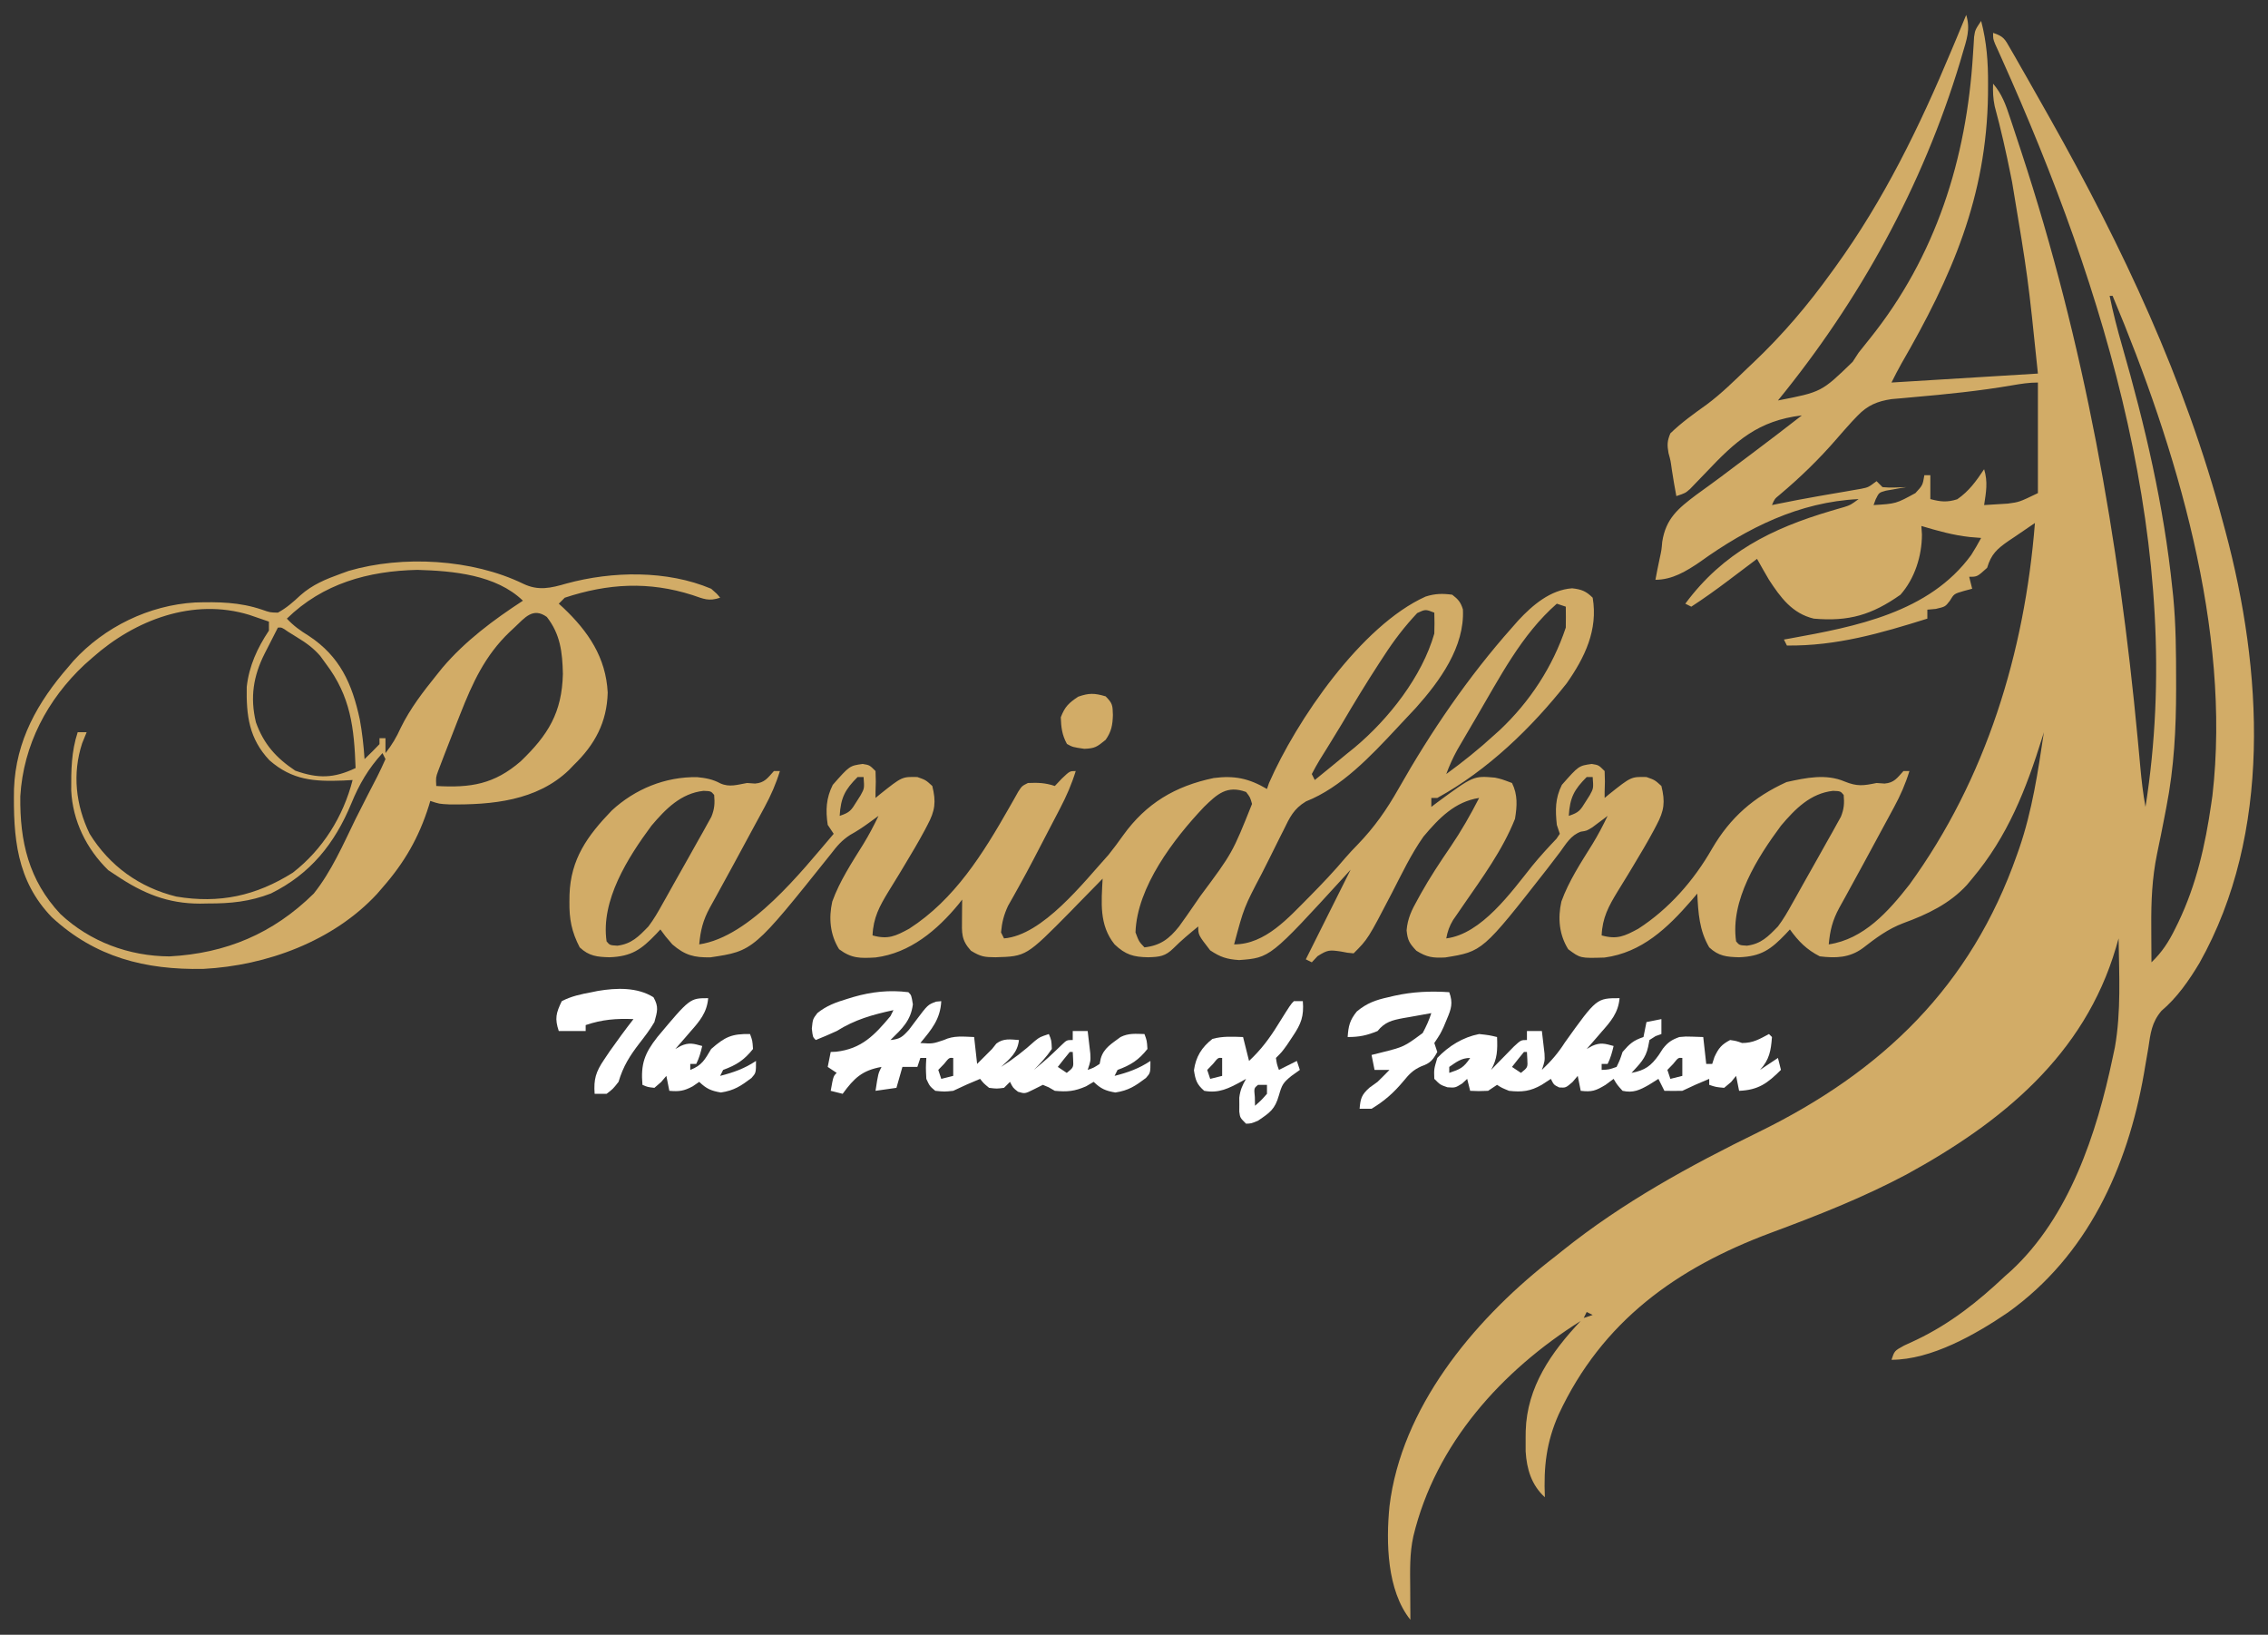 <?xml version="1.0" encoding="UTF-8"?>
<svg version="1.1" xmlns="http://www.w3.org/2000/svg" width="759" height="547">
<rect width="100%" height="100%" fill="#333333" stroke="none"/>
<path d="M0 0 C1.507 4.779 0.124 8.317 -1.25 13 C-1.515 13.911 -1.78 14.823 -2.054 15.762 C-14.6 57.296 -35.615 95.447 -63 129 C-48.408 126.17 -48.408 126.17 -38 116.078 C-37.34 115.062 -36.68 114.047 -36 113 C-34.769 111.445 -33.537 109.891 -32.287 108.351 C-10.141 80.798 0.135 48.139 2.267 13.289 C2.369 11.742 2.369 11.742 2.473 10.164 C2.527 9.241 2.581 8.317 2.637 7.366 C3 5 3 5 5 2 C6.878 9.16 7.351 15.798 7.312 23.188 C7.307 24.326 7.301 25.464 7.295 26.637 C6.814 60.856 -4.837 87.574 -21.707 116.704 C-22.869 118.768 -23.941 120.882 -25 123 C-8.83 122.01 7.34 121.02 24 120 C20.683 87.848 20.683 87.848 15.375 56 C15.156 54.902 15.156 54.902 14.933 53.782 C13.364 45.977 11.628 38.235 9.538 30.551 C8.991 27.958 8.902 25.641 9 23 C11.938 26.399 13.262 30.077 14.637 34.281 C14.877 34.998 15.117 35.715 15.365 36.453 C16.148 38.799 16.919 41.149 17.688 43.5 C17.954 44.31 18.221 45.12 18.496 45.954 C39.514 109.83 51.127 175.338 57.389 242.17 C57.49 243.241 57.591 244.312 57.694 245.416 C57.882 247.432 58.068 249.448 58.252 251.464 C58.675 256.015 59.163 260.502 60 265 C73.541 179.501 46.637 92.015 11.843 14.52 C11.464 13.676 11.086 12.831 10.695 11.961 C10.365 11.237 10.036 10.513 9.696 9.767 C9 8 9 8 9 6 C12.652 7.217 12.92 8.071 14.793 11.328 C15.333 12.258 15.872 13.188 16.428 14.146 C17.009 15.17 17.589 16.195 18.188 17.25 C18.8 18.317 19.412 19.384 20.043 20.483 C22.042 23.981 24.023 27.489 26 31 C26.67 32.187 27.34 33.373 28.011 34.56 C52.263 77.567 73.283 122.139 86 170 C86.234 170.863 86.468 171.726 86.709 172.615 C99.216 219.228 102.484 273.727 78.093 317.173 C74.591 323.027 70.593 328.817 65.359 333.223 C62.044 337.125 61.68 340.781 60.938 345.75 C60.613 347.646 60.287 349.542 59.957 351.438 C59.718 352.849 59.718 352.849 59.475 354.289 C53.957 385.776 40.558 415.177 13.914 434.204 C3.155 441.523 -11.687 450 -25 450 C-24 447 -24 447 -20.789 445.238 C-19.404 444.59 -18.016 443.949 -16.625 443.312 C-5.279 437.871 3.857 430.607 13 422 C14.015 421.099 14.015 421.099 15.051 420.18 C34.544 402.132 43.706 374.167 49 349 C49.25 347.83 49.5 346.659 49.758 345.453 C51.875 333.465 51.178 321.124 51 309 C50.709 310.016 50.417 311.032 50.117 312.078 C39.527 348.064 11.922 370.56 -20 388 C-34.624 395.775 -49.843 401.746 -65.336 407.5 C-96.919 419.258 -121.886 437.148 -136.371 468.25 C-140.519 477.584 -141.437 485.811 -141 496 C-145.476 491.92 -147.071 486.579 -147.434 480.668 C-147.457 479.175 -147.458 477.681 -147.438 476.188 C-147.429 475.399 -147.421 474.61 -147.412 473.797 C-146.988 459.063 -138.859 447.458 -129 437 C-155.437 453.646 -177.539 478.061 -185 509 C-186.289 514.768 -186.112 520.498 -186.062 526.375 C-186.056 527.908 -186.056 527.908 -186.049 529.473 C-186.037 531.982 -186.021 534.491 -186 537 C-193.857 527.197 -194.195 511.058 -193 499 C-189.027 466.172 -165.259 437.451 -140.145 417.465 C-138.588 416.245 -138.588 416.245 -137 415 C-136.404 414.522 -135.807 414.044 -135.193 413.551 C-114.908 397.298 -92.579 385.101 -69.293 373.711 C-28.051 353.501 1.525 325.087 17 281 C17.25 280.292 17.5 279.584 17.757 278.854 C22.093 266.232 24.04 253.165 26 240 C25.83 240.552 25.66 241.105 25.484 241.674 C20.028 259.188 13.91 274.834 2 289 C1.426 289.687 0.853 290.374 0.262 291.082 C-5.498 297.392 -13.068 300.987 -21 303.875 C-26.202 305.831 -30.283 308.904 -34.652 312.293 C-39.091 315.521 -43.697 315.654 -49 315 C-53.42 312.748 -56.112 309.999 -59 306 C-59.447 306.482 -59.895 306.964 -60.355 307.461 C-65.391 312.722 -68.603 315.028 -76 315.312 C-80.146 315.202 -82.869 314.941 -86 312 C-89.341 306.272 -89.657 300.538 -90 294 C-90.666 294.785 -91.333 295.57 -92.02 296.379 C-99.928 305.477 -108.545 313.734 -121.035 315.406 C-129.119 315.657 -129.119 315.657 -133.188 312.625 C-136.225 307.76 -136.718 302.186 -135.473 296.66 C-133.001 289.816 -128.944 283.67 -125.121 277.516 C-123.22 274.432 -121.569 271.267 -120 268 C-120.459 268.349 -120.918 268.699 -121.391 269.059 C-122.004 269.514 -122.618 269.969 -123.25 270.438 C-123.853 270.89 -124.457 271.342 -125.078 271.809 C-127 273 -127 273 -128.926 273.277 C-132.292 274.45 -133.9 277.346 -135.938 280.125 C-136.91 281.403 -137.885 282.679 -138.863 283.953 C-139.373 284.618 -139.883 285.282 -140.409 285.967 C-161.85 313.362 -161.85 313.362 -174.324 315.375 C-178.407 315.591 -180.471 315.331 -184 313.125 C-186.329 310.651 -186.931 309.681 -187.273 306.309 C-186.944 302.322 -185.555 299.48 -183.625 296.062 C-183.271 295.416 -182.916 294.769 -182.551 294.103 C-179.514 288.669 -176.108 283.513 -172.595 278.379 C-169.01 273.117 -165.9 267.67 -163 262 C-171.134 263.238 -176.465 268.8 -181.621 274.926 C-185.802 280.836 -188.917 287.475 -192.24 293.89 C-200.215 309.215 -200.215 309.215 -205 314 C-206.988 313.836 -206.988 313.836 -209.312 313.375 C-213.074 312.835 -213.676 312.795 -217.062 314.938 C-217.702 315.618 -218.341 316.299 -219 317 C-219.66 316.67 -220.32 316.34 -221 316 C-216 306 -211 296 -206 286 C-206.739 286.811 -207.477 287.622 -208.238 288.457 C-232.934 315.467 -232.934 315.467 -243.312 316.25 C-247.43 315.971 -249.575 315.283 -253 313 C-257 307.842 -257 307.842 -257 305 C-259.863 307.343 -262.634 309.634 -265.25 312.25 C-268.01 315.01 -269.946 315.203 -273.75 315.312 C-278.651 315.235 -281.349 314.477 -285 311 C-290.224 304.503 -289.401 296.935 -289 289 C-289.493 289.509 -289.986 290.017 -290.494 290.541 C-292.779 292.89 -295.077 295.226 -297.375 297.562 C-298.537 298.762 -298.537 298.762 -299.723 299.986 C-314.567 315.015 -314.567 315.015 -324.875 315.312 C-328.571 315.286 -329.813 315.114 -333.062 313.125 C-336.358 309.511 -336.11 307.192 -336.062 302.375 C-336.053 301.186 -336.044 299.998 -336.035 298.773 C-336.018 297.401 -336.018 297.401 -336 296 C-336.378 296.485 -336.755 296.969 -337.145 297.469 C-344.35 306.244 -353.46 313.916 -364.984 315.379 C-370.115 315.673 -372.987 315.754 -377.188 312.625 C-380.225 307.76 -380.718 302.186 -379.473 296.66 C-377.001 289.816 -372.944 283.67 -369.121 277.516 C-367.22 274.432 -365.569 271.267 -364 268 C-365.052 268.763 -366.104 269.526 -367.188 270.312 C-369.25 271.809 -371.256 273.141 -373.492 274.371 C-376.318 276.206 -377.893 278.078 -379.938 280.75 C-405.849 313.183 -405.849 313.183 -420.246 315.336 C-425.687 315.433 -428.729 314.675 -433 311 C-435.375 308.25 -435.375 308.25 -437 306 C-437.671 306.723 -437.671 306.723 -438.355 307.461 C-443.391 312.722 -446.603 315.028 -454 315.312 C-458.146 315.202 -460.869 314.941 -464 312 C-466.707 306.758 -467.522 302.552 -467.438 296.688 C-467.428 295.939 -467.419 295.191 -467.41 294.42 C-467.038 282.469 -461.423 274.656 -453.277 266.215 C-445.463 258.992 -435.349 254.86 -424.668 255.039 C-421.836 255.323 -419.449 255.755 -416.938 257.125 C-413.884 258.504 -411.232 257.567 -408 257 C-407.113 257.062 -406.226 257.124 -405.312 257.188 C-402.093 256.926 -401.109 255.327 -399 253 C-398.34 253 -397.68 253 -397 253 C-398.325 257.324 -400.005 261.141 -402.16 265.113 C-402.785 266.271 -403.41 267.429 -404.054 268.622 C-404.383 269.225 -404.711 269.829 -405.049 270.45 C-406.072 272.33 -407.088 274.214 -408.102 276.098 C-411.03 281.537 -413.976 286.965 -416.957 292.375 C-417.374 293.14 -417.791 293.906 -418.22 294.694 C-418.962 296.055 -419.712 297.411 -420.473 298.761 C-422.737 302.934 -423.583 306.344 -424 311 C-406.875 308.463 -389.836 286.68 -379 274 C-379.99 272.515 -379.99 272.515 -381 271 C-381.728 266.082 -381.545 262.09 -379.312 257.625 C-373.683 251.235 -373.683 251.235 -369.312 250.625 C-367 251 -367 251 -365 253 C-364.875 256.5 -364.875 256.5 -365 260 C-365 260.66 -365 261.32 -365 262 C-364.492 261.578 -363.984 261.157 -363.461 260.723 C-356.127 254.886 -356.127 254.886 -351 255 C-348.188 256 -348.188 256 -346 258 C-344.681 263.346 -345.054 266.243 -347.625 271.062 C-347.926 271.637 -348.226 272.211 -348.536 272.803 C-350.67 276.798 -352.991 280.676 -355.328 284.555 C-355.911 285.525 -356.494 286.496 -357.095 287.496 C-358.265 289.429 -359.447 291.355 -360.643 293.272 C-363.692 298.271 -365.757 302.103 -366 308 C-360.82 309.437 -358.33 308.247 -353.738 305.758 C-338.541 296.002 -328.968 280.55 -320.239 265.2 C-319.715 264.282 -319.192 263.364 -318.652 262.418 C-318.188 261.591 -317.724 260.763 -317.246 259.911 C-316 258 -316 258 -314 257 C-310.622 256.856 -308.226 256.925 -305 258 C-303.824 256.762 -303.824 256.762 -302.625 255.5 C-300 253 -300 253 -298 253 C-299.358 257.418 -301.096 261.376 -303.23 265.473 C-303.544 266.077 -303.857 266.681 -304.18 267.304 C-305.179 269.226 -306.183 271.144 -307.188 273.062 C-307.842 274.322 -308.496 275.582 -309.15 276.842 C-309.802 278.094 -310.453 279.346 -311.105 280.598 C-311.427 281.215 -311.748 281.832 -312.079 282.468 C-313.687 285.541 -315.321 288.594 -317.014 291.621 C-317.645 292.755 -318.276 293.89 -318.926 295.059 C-319.493 296.061 -320.061 297.063 -320.646 298.095 C-322.063 301.136 -322.703 303.666 -323 307 C-322.67 307.66 -322.34 308.32 -322 309 C-309.055 307.944 -295.342 290.218 -287 281 C-285.286 278.882 -283.713 276.719 -282.125 274.5 C-274.425 263.793 -264.713 258.029 -251.82 255.336 C-244.872 254.434 -240.031 255.451 -234 259 C-233.669 258.033 -233.669 258.033 -233.332 257.047 C-224.154 236.052 -202.42 204.278 -180.918 194.621 C-177.804 193.613 -175.221 193.558 -172 194 C-170.022 195.511 -169.143 196.523 -168.426 198.918 C-167.8 211.448 -176.168 222.894 -184.16 231.844 C-185.757 233.579 -187.375 235.291 -189 237 C-189.55 237.591 -190.099 238.181 -190.666 238.79 C-199.147 247.864 -209.151 258.524 -220.933 263.152 C-225.078 265.649 -226.383 268.508 -228.453 272.773 C-228.839 273.534 -229.226 274.295 -229.624 275.079 C-230.849 277.503 -232.05 279.938 -233.25 282.375 C-234.071 284.006 -234.894 285.636 -235.719 287.266 C-241.704 298.661 -241.704 298.661 -245 311 C-234.466 311 -226.728 301.974 -219.75 295 C-215.588 290.775 -211.503 286.5 -207.691 281.953 C-206.416 280.481 -205.079 279.062 -203.715 277.672 C-198.05 271.824 -193.957 265.95 -189.962 258.899 C-179.119 239.768 -166.615 221.445 -152 205 C-150.95 203.805 -150.95 203.805 -149.879 202.586 C-145.126 197.48 -139.141 192.36 -131.879 191.852 C-128.778 192.2 -127.219 192.781 -125 195 C-123.166 205.775 -127.638 214.991 -133.688 223.625 C-145.549 238.645 -160.137 252.718 -177 262 C-177.66 262 -178.32 262 -179 262 C-179 262.99 -179 263.98 -179 265 C-178.383 264.529 -177.765 264.059 -177.129 263.574 C-164.881 254.57 -164.881 254.57 -157.695 255.203 C-155.5 255.688 -155.5 255.688 -152 257 C-150.04 260.919 -150.291 264.743 -151 269 C-155.144 279.442 -161.995 288.748 -168.338 297.943 C-168.927 298.801 -169.515 299.659 -170.121 300.543 C-170.651 301.306 -171.182 302.07 -171.728 302.856 C-172.963 304.938 -173.56 306.635 -174 309 C-162.168 307.526 -152.215 293.452 -145.227 284.723 C-142.652 281.574 -139.923 278.599 -137.117 275.656 C-136.749 275.11 -136.38 274.563 -136 274 C-136.33 273.01 -136.66 272.02 -137 271 C-137.522 266.031 -137.572 262.145 -135.312 257.625 C-129.683 251.235 -129.683 251.235 -125.312 250.625 C-123 251 -123 251 -121 253 C-120.875 256.5 -120.875 256.5 -121 260 C-121 260.66 -121 261.32 -121 262 C-120.238 261.368 -120.238 261.368 -119.461 260.723 C-112.127 254.886 -112.127 254.886 -107 255 C-104.188 256 -104.188 256 -102 258 C-100.681 263.346 -101.054 266.243 -103.625 271.062 C-103.926 271.637 -104.226 272.211 -104.536 272.803 C-106.67 276.798 -108.991 280.676 -111.328 284.555 C-112.203 286.011 -112.203 286.011 -113.095 287.496 C-114.265 289.429 -115.447 291.355 -116.643 293.272 C-119.692 298.271 -121.757 302.103 -122 308 C-116.826 309.435 -114.341 308.246 -109.75 305.773 C-99.445 299.128 -91.119 289.591 -85.062 279 C-78.933 268.492 -71.115 261.704 -60.125 256.688 C-53.665 255.266 -46.952 253.826 -40.688 256.5 C-36.462 258.219 -34.392 257.912 -30 257 C-28.67 257.093 -28.67 257.093 -27.312 257.188 C-24.093 256.926 -23.109 255.327 -21 253 C-20.34 253 -19.68 253 -19 253 C-20.325 257.324 -22.005 261.141 -24.16 265.113 C-24.785 266.271 -25.41 267.429 -26.054 268.622 C-26.383 269.225 -26.711 269.829 -27.049 270.45 C-28.072 272.33 -29.088 274.214 -30.102 276.098 C-33.03 281.537 -35.976 286.965 -38.957 292.375 C-39.374 293.14 -39.791 293.906 -40.22 294.694 C-40.962 296.055 -41.712 297.411 -42.473 298.761 C-44.737 302.934 -45.583 306.344 -46 311 C-34.271 309.262 -26.031 299.991 -19 291 C6.673 255.657 19.575 213.248 23 170 C20.697 171.548 18.409 173.112 16.125 174.688 C15.474 175.123 14.823 175.558 14.152 176.006 C10.348 178.653 8.367 180.411 7 185 C3.69 188 3.69 188 1 188 C1.33 189.32 1.66 190.64 2 192 C1.072 192.248 0.144 192.495 -0.812 192.75 C-4.06 193.694 -4.06 193.694 -5.5 196.062 C-7 198 -7 198 -10.188 198.75 C-11.116 198.833 -12.044 198.915 -13 199 C-13 199.99 -13 200.98 -13 202 C-28.689 206.916 -43.435 211.19 -60 211 C-60.33 210.34 -60.66 209.68 -61 209 C-60.326 208.88 -59.653 208.76 -58.959 208.636 C-37.057 204.669 -12.412 200.005 1.668 180.715 C2.849 178.839 3.963 176.959 5 175 C3.113 174.845 3.113 174.845 1.188 174.688 C-4.385 174.084 -9.64 172.593 -15 171 C-14.907 172.423 -14.907 172.423 -14.812 173.875 C-14.827 181.053 -17.239 188.628 -22 194 C-31.558 200.739 -39.271 203.024 -51 202 C-58.208 200.284 -62.098 194.974 -66 189 C-67.365 186.683 -68.685 184.346 -70 182 C-70.453 182.343 -70.907 182.685 -71.374 183.038 C-73.456 184.61 -75.541 186.18 -77.625 187.75 C-78.338 188.289 -79.051 188.828 -79.785 189.383 C-83.78 192.388 -87.808 195.276 -92 198 C-92.66 197.67 -93.32 197.34 -94 197 C-81.364 179.929 -65.168 171.825 -45.258 165.952 C-44.487 165.724 -43.716 165.497 -42.922 165.262 C-42.237 165.065 -41.552 164.869 -40.847 164.667 C-38.707 163.977 -38.707 163.977 -36 162 C-55.837 162.945 -73.25 171.624 -89.082 183.012 C-93.666 186.135 -98.36 189 -104 189 C-103.563 186.628 -103.097 184.268 -102.586 181.91 C-101.961 179.05 -101.961 179.05 -101.727 176.309 C-100.517 168.468 -96.343 165.099 -90.312 160.556 C-88.922 159.538 -87.526 158.528 -86.125 157.525 C-83.342 155.528 -80.616 153.46 -77.885 151.393 C-75.896 149.891 -73.899 148.401 -71.898 146.914 C-66.213 142.678 -60.607 138.339 -55 134 C-69.606 135.729 -77.14 142.554 -87 153 C-88.252 154.312 -89.511 155.619 -90.777 156.918 C-91.325 157.487 -91.873 158.055 -92.437 158.641 C-94 160 -94 160 -97 161 C-97.553 158.08 -98.059 155.166 -98.5 152.227 C-98.927 149.116 -98.927 149.116 -99.625 146.586 C-100.099 143.87 -100.077 142.566 -99 140 C-95.246 136.371 -91.116 133.421 -86.876 130.39 C-81.886 126.694 -77.477 122.289 -73 118 C-72.416 117.449 -71.832 116.897 -71.23 116.329 C-61.364 106.977 -52.931 97.032 -45 86 C-44.575 85.415 -44.15 84.83 -43.712 84.227 C-27.598 61.957 -15.559 37.293 -5 12 C-4.423 10.63 -3.847 9.26 -3.27 7.891 C-2.169 5.265 -1.077 2.636 0 0 Z M43 81 C44 83 44 83 44 83 Z M44 84 C45 86 45 86 45 86 Z M45 86 C46 88 46 88 46 88 Z M46 89 C47 91 47 91 47 91 Z M47 91 C48 94 48 94 48 94 Z M48 94 C49.148 99.643 50.578 105.167 52.172 110.699 C59.871 137.476 66.144 164.214 69 192 C69.094 192.874 69.189 193.748 69.286 194.648 C70.195 204.045 70.242 213.443 70.25 222.875 C70.251 223.74 70.252 224.604 70.253 225.495 C70.243 238.885 69.58 251.83 67 265 C66.829 265.898 66.658 266.796 66.481 267.721 C65.649 272.061 64.783 276.392 63.867 280.715 C62.196 288.875 61.876 296.622 61.938 304.938 C61.942 306.098 61.947 307.259 61.951 308.455 C61.963 311.303 61.979 314.152 62 317 C65.553 313.609 67.783 310.132 69.938 305.75 C70.458 304.693 70.458 304.693 70.989 303.615 C77.035 290.965 80.006 277.815 82 264 C82.199 262.625 82.199 262.625 82.402 261.223 C88.792 205.812 70.267 144.744 49 94 C48.67 94 48.34 94 48 94 Z M15.502 123.914 C4.435 125.818 -6.675 126.935 -17.855 127.909 C-19.096 128.023 -20.338 128.137 -21.617 128.254 C-22.727 128.35 -23.837 128.446 -24.98 128.545 C-29.76 129.265 -33.042 130.629 -36.375 134.125 C-36.973 134.749 -37.571 135.373 -38.188 136.016 C-39.948 137.943 -41.668 139.899 -43.375 141.875 C-49.234 148.651 -55.61 154.833 -62.469 160.59 C-64.119 161.942 -64.119 161.942 -65 164 C-64.411 163.879 -63.822 163.758 -63.215 163.633 C-58.591 162.694 -53.965 161.804 -49.316 161 C-47.896 160.752 -47.896 160.752 -46.447 160.5 C-44.498 160.162 -42.547 159.829 -40.596 159.5 C-39.658 159.335 -38.72 159.17 -37.754 159 C-36.912 158.856 -36.069 158.711 -35.201 158.562 C-32.733 158.061 -32.733 158.061 -30 156 C-29.34 156.66 -28.68 157.32 -28 158 C-25.312 158.27 -22.709 158.087 -20 158 C-20.626 158.098 -21.253 158.196 -21.898 158.297 C-22.716 158.446 -23.533 158.596 -24.375 158.75 C-25.187 158.889 -25.999 159.028 -26.836 159.172 C-29.177 159.817 -29.177 159.817 -30.289 162.078 C-30.524 162.712 -30.758 163.347 -31 164 C-23.5 163.544 -23.5 163.544 -17 160 C-14.563 157.366 -14.563 157.366 -14 154 C-13.34 154 -12.68 154 -12 154 C-12 156.64 -12 159.28 -12 162 C-8.545 162.905 -6.44 163.137 -3 162.062 C0.967 159.335 3.343 155.966 6 152 C7.307 156.297 6.66 159.602 6 164 C7.688 163.911 9.376 163.803 11.062 163.688 C12.002 163.629 12.942 163.571 13.91 163.512 C17.772 162.998 17.772 162.998 24 160 C24 147.79 24 135.58 24 123 C21.068 123 18.384 123.416 15.502 123.914 Z M-137 197 C-148.842 207.353 -156.121 221.736 -164 235.125 C-164.572 236.095 -164.572 236.095 -165.155 237.084 C-166.253 238.952 -167.347 240.823 -168.438 242.695 C-169.076 243.789 -169.714 244.882 -170.371 246.008 C-171.8 248.634 -172.966 251.2 -174 254 C-168.406 249.938 -163.099 245.669 -158 241 C-157.363 240.429 -156.726 239.858 -156.07 239.27 C-146.025 229.809 -138.363 218.088 -134 205 C-133.96 202.667 -133.956 200.333 -134 198 C-134.99 197.67 -135.98 197.34 -137 197 Z M-183.715 200.135 C-187.953 204.637 -191.524 209.308 -194.875 214.5 C-195.39 215.286 -195.906 216.072 -196.437 216.882 C-200.761 223.524 -204.869 230.282 -208.879 237.116 C-210.093 239.157 -211.338 241.177 -212.59 243.195 C-213.014 243.884 -213.438 244.573 -213.874 245.282 C-214.692 246.61 -215.516 247.934 -216.346 249.255 C-217.292 250.801 -218.155 252.397 -219 254 C-218.67 254.66 -218.34 255.32 -218 256 C-214.314 253.023 -210.653 250.017 -207 247 C-206.225 246.377 -205.451 245.755 -204.652 245.113 C-193.278 235.596 -182.091 221.385 -178 207 C-177.925 204.668 -177.907 202.331 -178 200 C-180.957 198.847 -180.957 198.847 -183.715 200.135 Z M-371 255 C-375.213 259.213 -376.633 261.876 -377 268 C-373.551 266.85 -373.158 266.175 -371.312 263.188 C-370.876 262.5 -370.439 261.813 -369.988 261.105 C-368.717 258.784 -368.717 258.784 -369 255 C-369.66 255 -370.32 255 -371 255 Z M-127 255 C-131.213 259.213 -132.633 261.876 -133 268 C-129.551 266.85 -129.158 266.175 -127.312 263.188 C-126.876 262.5 -126.439 261.813 -125.988 261.105 C-124.717 258.784 -124.717 258.784 -125 255 C-125.66 255 -126.32 255 -127 255 Z M-255.062 265.004 C-265.155 275.64 -277.515 291.791 -278 307 C-276.831 310.074 -276.831 310.074 -275 312 C-269.702 311.394 -266.724 309.168 -263.415 305.007 C-261.63 302.553 -259.9 300.068 -258.188 297.562 C-257.57 296.667 -256.953 295.772 -256.317 294.85 C-245.558 280.412 -245.558 280.412 -239 264 C-239.634 261.758 -239.634 261.758 -241 260 C-247.425 257.664 -250.654 260.721 -255.062 265.004 Z M-439.988 271.289 C-447.891 281.939 -457.008 296.32 -455 310 C-453.919 311.275 -453.919 311.275 -451.375 311.438 C-446.608 310.82 -444.287 308.384 -441 305 C-439.201 302.619 -437.75 300.112 -436.312 297.5 C-435.905 296.782 -435.498 296.063 -435.079 295.323 C-434.191 293.75 -433.311 292.173 -432.437 290.592 C-430.875 287.774 -429.283 284.973 -427.691 282.172 C-426.584 280.199 -425.479 278.225 -424.375 276.25 C-423.842 275.31 -423.308 274.369 -422.759 273.4 C-422.269 272.51 -421.779 271.62 -421.273 270.703 C-420.834 269.916 -420.395 269.129 -419.943 268.317 C-418.875 265.694 -418.747 263.807 -419 261 C-420.072 259.729 -420.072 259.729 -422.562 259.625 C-430.115 260.449 -435.249 265.684 -439.988 271.289 Z M-61.988 271.289 C-69.891 281.939 -79.008 296.32 -77 310 C-75.919 311.275 -75.919 311.275 -73.375 311.438 C-68.608 310.82 -66.287 308.384 -63 305 C-61.201 302.619 -59.75 300.112 -58.312 297.5 C-57.905 296.782 -57.498 296.063 -57.079 295.323 C-56.191 293.75 -55.311 292.173 -54.437 290.592 C-52.875 287.774 -51.283 284.973 -49.691 282.172 C-48.584 280.199 -47.479 278.225 -46.375 276.25 C-45.842 275.31 -45.308 274.369 -44.759 273.4 C-44.269 272.51 -43.779 271.62 -43.273 270.703 C-42.834 269.916 -42.395 269.129 -41.943 268.317 C-40.875 265.694 -40.747 263.807 -41 261 C-42.072 259.729 -42.072 259.729 -44.562 259.625 C-52.115 260.449 -57.249 265.684 -61.988 271.289 Z M-127 434 C-127.33 434.66 -127.66 435.32 -128 436 C-127.01 435.67 -126.02 435.34 -125 435 C-125.66 434.67 -126.32 434.34 -127 434 Z " fill="#D2AC67" transform="translate(658,5)"/>
<path d="M0 0 C5.111 2.473 9.27 1.462 14.52 -0.062 C29.823 -4.234 48.133 -4.565 62.938 1.688 C64.828 3.324 64.828 3.324 65.938 4.688 C62.079 5.974 60.505 5.1 56.688 3.812 C42.057 -0.86 28.393 -0.09 13.938 4.688 C13.277 5.348 12.617 6.008 11.938 6.688 C12.445 7.149 12.953 7.61 13.477 8.086 C21.811 15.984 27.722 24.695 28.312 36.438 C28.055 46.395 23.978 53.887 16.938 60.688 C16.414 61.231 15.891 61.775 15.352 62.336 C4.594 72.673 -10.492 74.016 -24.621 73.855 C-28.062 73.688 -28.062 73.688 -31.062 72.688 C-31.221 73.221 -31.38 73.755 -31.543 74.305 C-34.868 84.922 -39.718 93.324 -47.062 101.688 C-47.657 102.377 -48.251 103.067 -48.863 103.777 C-63.517 119.623 -85.882 127.809 -107.035 128.891 C-126.468 129.258 -143.225 125.017 -157.75 111.562 C-169.582 99.296 -170.643 84.752 -170.375 68.637 C-169.768 52.528 -162.49 39.636 -152.062 27.688 C-151.543 27.073 -151.024 26.458 -150.488 25.824 C-140.106 14.448 -125.12 7.175 -109.801 6.285 C-101.971 6.057 -94.855 6.146 -87.375 8.688 C-84.689 9.627 -84.689 9.627 -82.062 9.688 C-79.142 8.08 -76.98 6.169 -74.547 3.895 C-70.527 0.323 -66.08 -1.503 -61.062 -3.312 C-60.181 -3.632 -59.299 -3.952 -58.391 -4.281 C-40.29 -9.565 -17.037 -8.26 0 0 Z M-79.062 11.688 C-76.837 14.089 -74.533 15.726 -71.75 17.438 C-61.296 24.328 -57.225 33.448 -54.656 45.41 C-53.857 49.821 -53.355 54.216 -53.062 58.688 C-51.354 57.064 -49.688 55.394 -48.062 53.688 C-48.062 53.028 -48.062 52.367 -48.062 51.688 C-47.403 51.688 -46.742 51.688 -46.062 51.688 C-46.062 53.337 -46.062 54.987 -46.062 56.688 C-43.899 53.967 -42.361 51.351 -40.938 48.188 C-37.771 41.741 -33.557 36.263 -29.062 30.688 C-28.373 29.83 -27.683 28.973 -26.973 28.09 C-19.338 19.119 -9.887 12.098 -0.062 5.688 C-9.077 -3.016 -23.436 -4.286 -35.375 -4.625 C-51.828 -4.268 -67.022 -0.066 -79.062 11.688 Z M-144.062 24.688 C-144.96 25.479 -145.857 26.27 -146.781 27.086 C-159.176 38.697 -167.252 53.948 -168.266 71.133 C-168.458 86.272 -165.451 99.186 -154.875 110.5 C-144.943 119.815 -131.903 124.636 -118.336 124.707 C-99.497 123.707 -83.676 117.106 -70.062 103.688 C-64.16 96.292 -60.284 87.396 -56.166 78.924 C-54.976 76.512 -53.752 74.121 -52.52 71.73 C-52.1 70.911 -51.68 70.091 -51.248 69.246 C-50.427 67.645 -49.6 66.046 -48.768 64.451 C-47.806 62.559 -46.926 60.626 -46.062 58.688 C-46.392 58.028 -46.722 57.367 -47.062 56.688 C-51.798 61.869 -54.869 67.124 -57.5 73.562 C-63.073 87.033 -71.205 97.126 -84.375 103.645 C-91.471 106.398 -97.896 107.027 -105.438 107 C-106.319 107.016 -107.201 107.032 -108.109 107.049 C-118.922 107.057 -127.171 103.637 -136.062 97.688 C-136.97 97.089 -137.877 96.491 -138.812 95.875 C-146.115 88.776 -150.741 79.371 -151.23 69.199 C-151.265 62.347 -151.197 56.225 -149.062 49.688 C-148.072 49.688 -147.083 49.688 -146.062 49.688 C-146.805 51.513 -146.805 51.513 -147.562 53.375 C-150.908 63.586 -149.715 74.093 -145.062 83.688 C-138.35 94.483 -128.391 101.647 -116.062 104.688 C-101.648 107.108 -89.385 104.454 -77.062 96.688 C-67.07 88.944 -60.166 77.898 -57.062 65.688 C-58.101 65.746 -59.14 65.804 -60.211 65.863 C-69.893 66.243 -77.282 65.765 -84.895 59.078 C-91.712 51.845 -92.666 44.173 -92.492 34.531 C-91.707 27.51 -88.953 21.523 -85.062 15.688 C-85.062 14.697 -85.062 13.707 -85.062 12.688 C-86.457 12.204 -87.853 11.726 -89.25 11.25 C-90.027 10.983 -90.805 10.716 -91.605 10.441 C-110.402 4.674 -129.854 12.085 -144.062 24.688 Z M-2.875 14.625 C-3.414 15.129 -3.953 15.632 -4.508 16.151 C-12.776 24.067 -16.899 33.123 -21.062 43.688 C-21.407 44.557 -21.751 45.427 -22.105 46.324 C-23.226 49.17 -24.334 52.022 -25.438 54.875 C-25.796 55.796 -26.154 56.718 -26.523 57.667 C-26.853 58.534 -27.183 59.4 -27.523 60.293 C-27.82 61.068 -28.117 61.843 -28.423 62.641 C-29.212 64.807 -29.212 64.807 -29.062 67.688 C-17.48 68.341 -9.72 67.124 -0.812 59.438 C8.393 50.594 13.002 43.141 13.312 30.188 C13.152 22.936 12.469 16.931 7.938 11.125 C3.28 7.777 0.567 11.403 -2.875 14.625 Z M-82.062 14.688 C-83.213 16.935 -84.358 19.185 -85.5 21.438 C-85.988 22.389 -85.988 22.389 -86.486 23.359 C-90.289 30.886 -91.418 38.052 -89.414 46.383 C-86.801 53.685 -82.645 58.299 -76.25 62.562 C-68.566 65.274 -63.339 65.134 -56.062 61.688 C-56.547 48.224 -57.672 37.745 -66.062 26.688 C-66.668 25.855 -67.274 25.022 -67.898 24.164 C-70.29 21.428 -72.658 19.77 -75.75 17.875 C-76.723 17.27 -77.696 16.666 -78.699 16.043 C-80.753 14.605 -80.753 14.605 -82.062 14.688 Z " fill="#D2AC67" transform="translate(175.062,195.312)"/>
<path d="M0 0 C1 1 1 1 1.5 4.062 C0.799 9.583 -2.131 12.201 -6 16 C-2.815 15.71 -1.968 14.964 0.219 12.531 C0.972 11.531 1.724 10.531 2.5 9.5 C6.5 4.185 6.5 4.185 9.281 3.156 C9.848 3.105 10.416 3.053 11 3 C10.697 9.055 7.722 12.515 4 17 C8.087 17.271 8.087 17.271 11.875 16 C15.213 14.429 18.34 14.878 22 15 C22.495 19.455 22.495 19.455 23 24 C23.763 23.237 24.526 22.474 25.312 21.688 C26.199 20.801 27.086 19.914 28 19 C28.474 18.402 28.949 17.804 29.438 17.188 C31.848 15.356 34.078 15.805 37 16 C36.528 20.248 34.033 22.2 31 25 C35.128 22.382 38.767 19.556 42.387 16.27 C44 15 44 15 47 14 C47.875 16.062 47.875 16.062 48 19 C46.261 21.59 44.196 23.791 42 26 C46.796 21.965 46.796 21.965 51.312 17.625 C53 16 53 16 55 16 C55 15.01 55 14.02 55 13 C56.65 13 58.3 13 60 13 C60.196 14.603 60.381 16.208 60.562 17.812 C60.719 19.152 60.719 19.152 60.879 20.52 C61 23 61 23 60 26 C62.016 25.284 62.016 25.284 64 24 C64.186 23.103 64.186 23.103 64.375 22.188 C65.389 18.637 68.139 17.161 71 15 C73.709 13.646 76.009 13.935 79 14 C79.812 16.188 79.812 16.188 80 19 C77.064 22.713 74.39 24.415 70 26 C69.67 26.66 69.34 27.32 69 28 C73.48 26.858 77.145 25.57 81 23 C81 27 81 27 79.496 28.703 C75.965 31.357 73.696 32.896 69.25 33.562 C65.928 32.988 64.405 32.309 62 30 C61.154 30.495 60.309 30.99 59.438 31.5 C55.59 33.179 53.155 33.385 49 33 C48.319 32.608 47.639 32.216 46.938 31.812 C46.298 31.544 45.659 31.276 45 31 C44.01 31.495 43.02 31.99 42 32.5 C39 34 39 34 36.688 33.312 C35 32 35 32 34 30 C33.34 30.66 32.68 31.32 32 32 C29.562 32.312 29.562 32.312 27 32 C25.188 30.5 25.188 30.5 24 29 C19.458 30.909 19.458 30.909 15 33 C12.062 33.312 12.062 33.312 9 33 C7.125 31.438 7.125 31.438 6 29 C5.812 25.25 5.812 25.25 6 22 C5.34 22 4.68 22 4 22 C3.505 23.485 3.505 23.485 3 25 C1.35 25 -0.3 25 -2 25 C-2.66 27.31 -3.32 29.62 -4 32 C-7.465 32.495 -7.465 32.495 -11 33 C-10.125 27.25 -10.125 27.25 -9 25 C-15.488 26.168 -18.159 28.737 -22 34 C-23.32 33.67 -24.64 33.34 -26 33 C-25.125 28.125 -25.125 28.125 -24 27 C-24.99 26.34 -25.98 25.68 -27 25 C-26.67 23.35 -26.34 21.7 -26 20 C-25.394 19.972 -24.788 19.943 -24.164 19.914 C-15.667 18.947 -11.344 14.391 -6 8 C-5.67 7.34 -5.34 6.68 -5 6 C-12.053 7.529 -17.886 9.164 -24 13 C-26.308 14.076 -28.641 15.037 -31 16 C-32 15 -32 15 -32.312 12.188 C-32 9 -32 9 -30.449 6.973 C-27.377 4.498 -24.224 3.366 -20.5 2.25 C-19.797 2.034 -19.093 1.818 -18.369 1.595 C-12.267 -0.157 -6.339 -0.802 0 0 Z M54 20 C52.642 21.646 51.307 23.313 50 25 C51.485 25.99 51.485 25.99 53 27 C55.287 25.161 55.287 25.161 55.125 22.375 C55.084 21.591 55.042 20.808 55 20 C54.67 20 54.34 20 54 20 Z M11.938 24 C11.298 24.66 10.659 25.32 10 26 C10.33 26.99 10.66 27.98 11 29 C12.32 28.67 13.64 28.34 15 28 C15 26.02 15 24.04 15 22 C13.641 21.884 13.641 21.884 11.938 24 Z " fill="#FFFFFF" transform="translate(304,332)"/>
<path d="M0 0 C-0.428 4.907 -2.921 7.756 -6.062 11.312 C-6.535 11.862 -7.007 12.412 -7.494 12.979 C-8.654 14.326 -9.826 15.664 -11 17 C-10.397 16.662 -9.793 16.325 -9.172 15.977 C-6.401 14.731 -4.87 15.203 -2 16 C-2.506 18.169 -3 20 -4 22 C-4.66 22 -5.32 22 -6 22 C-6 22.66 -6 23.32 -6 24 C-3.548 23.894 -3.548 23.894 -1 23 C0.121 20.657 0.121 20.657 1 18 C3.339 15.284 4.57 14.143 8 13 C8.33 11.35 8.66 9.7 9 8 C11.475 7.505 11.475 7.505 14 7 C14 8.65 14 10.3 14 12 C13.041 12.34 13.041 12.34 12.062 12.688 C11.382 13.121 10.701 13.554 10 14 C9.856 14.742 9.711 15.485 9.562 16.25 C8.757 20.189 6.682 22.042 4 25 C8.554 24.132 10.517 22.673 13.125 19 C13.581 18.299 14.038 17.598 14.508 16.875 C16.213 14.732 17.437 13.931 20 13 C22.141 12.805 22.141 12.805 24.25 12.875 C25.488 12.916 26.725 12.957 28 13 C28.495 17.455 28.495 17.455 29 22 C29.66 22 30.32 22 31 22 C31.247 21.237 31.495 20.474 31.75 19.688 C33.136 16.708 34.11 15.53 37 14 C39.062 14.312 39.062 14.312 41 15 C44.694 15 46.778 13.718 50 12 C50.495 12.495 50.495 12.495 51 13 C50.655 17.571 50.143 20.583 47 24 C48.98 22.68 50.96 21.36 53 20 C53.495 21.98 53.495 21.98 54 24 C49.479 28.493 46.45 30.737 40 31 C39.67 29.35 39.34 27.7 39 26 C38.443 26.681 37.886 27.361 37.312 28.062 C36.168 29.022 36.168 29.022 35 30 C32.25 29.75 32.25 29.75 30 29 C30 28.34 30 27.68 30 27 C25.458 28.909 25.458 28.909 21 31 C19 31.04 17 31.043 15 31 C14.01 29.02 14.01 29.02 13 27 C11.948 27.66 10.896 28.32 9.812 29 C6.74 30.738 4.584 31.796 1 31 C-0.812 29 -0.812 29 -2 27 C-2.887 27.66 -3.774 28.32 -4.688 29 C-7.981 30.989 -9.283 31.437 -13 31 C-13.33 29.35 -13.66 27.7 -14 26 C-14.866 27.021 -14.866 27.021 -15.75 28.062 C-18 30 -18 30 -20.188 29.875 C-22 29 -22 29 -23 27 C-24.011 27.66 -25.021 28.32 -26.062 29 C-29.824 31.147 -32.641 31.494 -37 31 C-39.438 30 -39.438 30 -41 29 C-41.99 29.66 -42.98 30.32 -44 31 C-47.188 31.125 -47.188 31.125 -50 31 C-50.33 29.68 -50.66 28.36 -51 27 C-51.557 27.516 -52.114 28.031 -52.688 28.562 C-55 30 -55 30 -57.625 29.812 C-60 29 -60 29 -62 27 C-62.125 23.75 -62.125 23.75 -61 20 C-57.181 15.999 -52.449 13.066 -47 12 C-43.625 12.375 -43.625 12.375 -41 13 C-40.833 17.343 -40.87 20.21 -43 24 C-42.301 23.278 -41.603 22.556 -40.883 21.812 C-39.973 20.884 -39.063 19.956 -38.125 19 C-37.22 18.072 -36.315 17.144 -35.383 16.188 C-33 14 -33 14 -31 14 C-31 13.01 -31 12.02 -31 11 C-29.35 11 -27.7 11 -26 11 C-25.804 12.603 -25.619 14.208 -25.438 15.812 C-25.281 17.152 -25.281 17.152 -25.121 18.52 C-25 21 -25 21 -26 24 C-22.957 21.126 -20.536 18.337 -18.297 14.812 C-7.698 0 -7.698 0 0 0 Z M-32 18 C-33.358 19.646 -34.693 21.313 -36 23 C-34.515 23.99 -34.515 23.99 -33 25 C-30.713 23.161 -30.713 23.161 -30.875 20.375 C-30.916 19.591 -30.957 18.808 -31 18 C-31.33 18 -31.66 18 -32 18 Z M-57 23 C-57 23.66 -57 24.32 -57 25 C-53.347 23.75 -52.219 23.329 -50 20 C-52.943 20 -54.615 21.368 -57 23 Z M17.938 22 C17.298 22.66 16.659 23.32 16 24 C16.33 24.99 16.66 25.98 17 27 C18.32 26.67 19.64 26.34 21 26 C21 24.02 21 22.04 21 20 C19.641 19.884 19.641 19.884 17.938 22 Z " fill="#FFFFFF" transform="translate(542,334)"/>
<path d="M0 0 C-0.428 4.907 -2.921 7.756 -6.062 11.312 C-6.535 11.862 -7.007 12.412 -7.494 12.979 C-8.654 14.326 -9.826 15.664 -11 17 C-10.397 16.662 -9.793 16.325 -9.172 15.977 C-6.401 14.731 -4.87 15.203 -2 16 C-2.506 18.169 -3 20 -4 22 C-4.66 22 -5.32 22 -6 22 C-6 22.66 -6 23.32 -6 24 C-2.088 22.516 -1.089 20.51 1 17 C5.602 12.959 7.896 11.867 14 12 C14.812 14.188 14.812 14.188 15 17 C12.064 20.713 9.39 22.415 5 24 C4.67 24.66 4.34 25.32 4 26 C8.48 24.858 12.145 23.57 16 21 C16 25 16 25 14.496 26.703 C10.965 29.357 8.696 30.896 4.25 31.562 C0.928 30.988 -0.595 30.309 -3 28 C-3.722 28.495 -4.444 28.99 -5.188 29.5 C-8.148 31.079 -9.713 31.282 -13 31 C-13.33 29.35 -13.66 27.7 -14 26 C-14.866 27.021 -14.866 27.021 -15.75 28.062 C-16.492 28.702 -17.235 29.341 -18 30 C-20.25 29.75 -20.25 29.75 -22 29 C-22.62 22.054 -21.286 18.441 -17 13 C-6.112 0 -6.112 0 0 0 Z " fill="#FFFFFF" transform="translate(237,334)"/>
<path d="M0 0 C0.99 0 1.98 0 3 0 C3.403 5.042 2.441 7.589 -0.375 11.75 C-1.315 13.165 -1.315 13.165 -2.273 14.609 C-4 17 -4 17 -6 19 C-5.681 21.108 -5.681 21.108 -5 23 C-3.02 22.01 -1.04 21.02 1 20 C1.495 21.485 1.495 21.485 2 23 C1.051 23.681 0.102 24.361 -0.875 25.062 C-3.576 27.279 -3.982 27.936 -5 31.5 C-6.345 36.207 -7.995 37.277 -12 40 C-14.25 40.938 -14.25 40.938 -16 41 C-18 39 -18 39 -18.266 36.977 C-18.26 36.201 -18.255 35.425 -18.25 34.625 C-18.255 33.854 -18.26 33.083 -18.266 32.289 C-17.977 29.801 -17.241 28.158 -16 26 C-16.508 26.289 -17.016 26.578 -17.539 26.875 C-21.76 29.152 -25.083 30.915 -30 30 C-32.509 27.825 -32.939 26.399 -33.438 23.125 C-32.802 18.585 -30.864 15.464 -27.25 12.625 C-23.801 11.667 -20.573 11.881 -17 12 C-16.34 14.64 -15.68 17.28 -15 20 C-10.988 16.273 -8.115 12.4 -5.25 7.75 C-1.074 1.074 -1.074 1.074 0 0 Z M-27.062 21 C-27.702 21.66 -28.341 22.32 -29 23 C-28.67 23.99 -28.34 24.98 -28 26 C-26.68 25.67 -25.36 25.34 -24 25 C-24 23.02 -24 21.04 -24 19 C-25.359 18.884 -25.359 18.884 -27.062 21 Z M-12 28 C-13.356 29.125 -13.356 29.125 -13.062 32.062 C-13.042 33.032 -13.021 34.001 -13 35 C-10.938 33.188 -10.938 33.188 -9 31 C-9 30.01 -9 29.02 -9 28 C-9.99 28 -10.98 28 -12 28 Z " fill="#FFFFFF" transform="translate(433,335)"/>
<path d="M0 0 C1.318 3.618 0.675 5.577 -0.812 9.062 C-1.17 9.92 -1.527 10.777 -1.895 11.66 C-3 14 -3 14 -5 17 C-4.67 17.99 -4.34 18.98 -4 20 C-5.434 22.629 -6.379 23.793 -9.25 24.75 C-12.247 26.112 -13.294 27.316 -15.375 29.812 C-18.611 33.683 -21.673 36.387 -26 39 C-27.32 39 -28.64 39 -30 39 C-29.712 35.539 -29.329 34.294 -26.688 31.938 C-25.801 31.298 -24.914 30.659 -24 30 C-22.649 28.685 -21.309 27.357 -20 26 C-21.65 26 -23.3 26 -25 26 C-25.33 24.35 -25.66 22.7 -26 21 C-24.975 20.743 -23.95 20.487 -22.895 20.223 C-15.143 18.282 -15.143 18.282 -8.891 13.664 C-7.712 11.467 -6.75 9.375 -6 7 C-8.441 7.423 -10.877 7.863 -13.312 8.312 C-14.003 8.43 -14.693 8.548 -15.404 8.67 C-19.214 9.388 -21.523 9.976 -24 13 C-27.644 14.473 -30.028 15 -34 15 C-33.741 11.286 -33.294 9.362 -30.922 6.438 C-27.587 3.655 -24.587 2.603 -20.438 1.688 C-19.739 1.522 -19.041 1.357 -18.322 1.187 C-12.199 -0.164 -6.259 -0.427 0 0 Z " fill="#FFFFFF" transform="translate(485,332)"/>
<path d="M0 0 C1.845 3.251 1.283 4.724 0.312 8.312 C-1.138 10.799 -2.858 13.043 -4.625 15.312 C-7.913 19.573 -10.14 23.075 -11.688 28.312 C-13.562 30.688 -13.562 30.688 -15.688 32.312 C-17.008 32.312 -18.328 32.312 -19.688 32.312 C-20.044 27.446 -19.287 24.959 -16.562 20.938 C-15.613 19.524 -15.613 19.524 -14.645 18.082 C-12.066 14.433 -9.44 10.832 -6.688 7.312 C-12.466 7.077 -17.201 7.445 -22.688 9.312 C-22.688 9.973 -22.688 10.633 -22.688 11.312 C-25.657 11.312 -28.628 11.312 -31.688 11.312 C-33.087 7.114 -32.606 5.292 -30.688 1.312 C-27.49 -0.355 -24.216 -1.032 -20.688 -1.688 C-19.655 -1.9 -19.655 -1.9 -18.602 -2.117 C-12.414 -3.153 -5.419 -3.403 0 0 Z " fill="#FFFFFF" transform="translate(218.688,333.688)"/>
<path d="M0 0 C2.36 2.36 2.344 3.019 2.438 6.25 C2.346 9.589 1.944 11.819 0 14.562 C-2.968 16.974 -3.56 17.405 -7.125 17.562 C-11 17 -11 17 -12.938 15.938 C-14.589 12.926 -14.882 10.418 -15 7 C-13.635 3.468 -12.342 2.228 -9.188 0.125 C-5.555 -1.157 -3.665 -1.083 0 0 Z " fill="#D2AC67" transform="translate(370,233)"/>
</svg>
